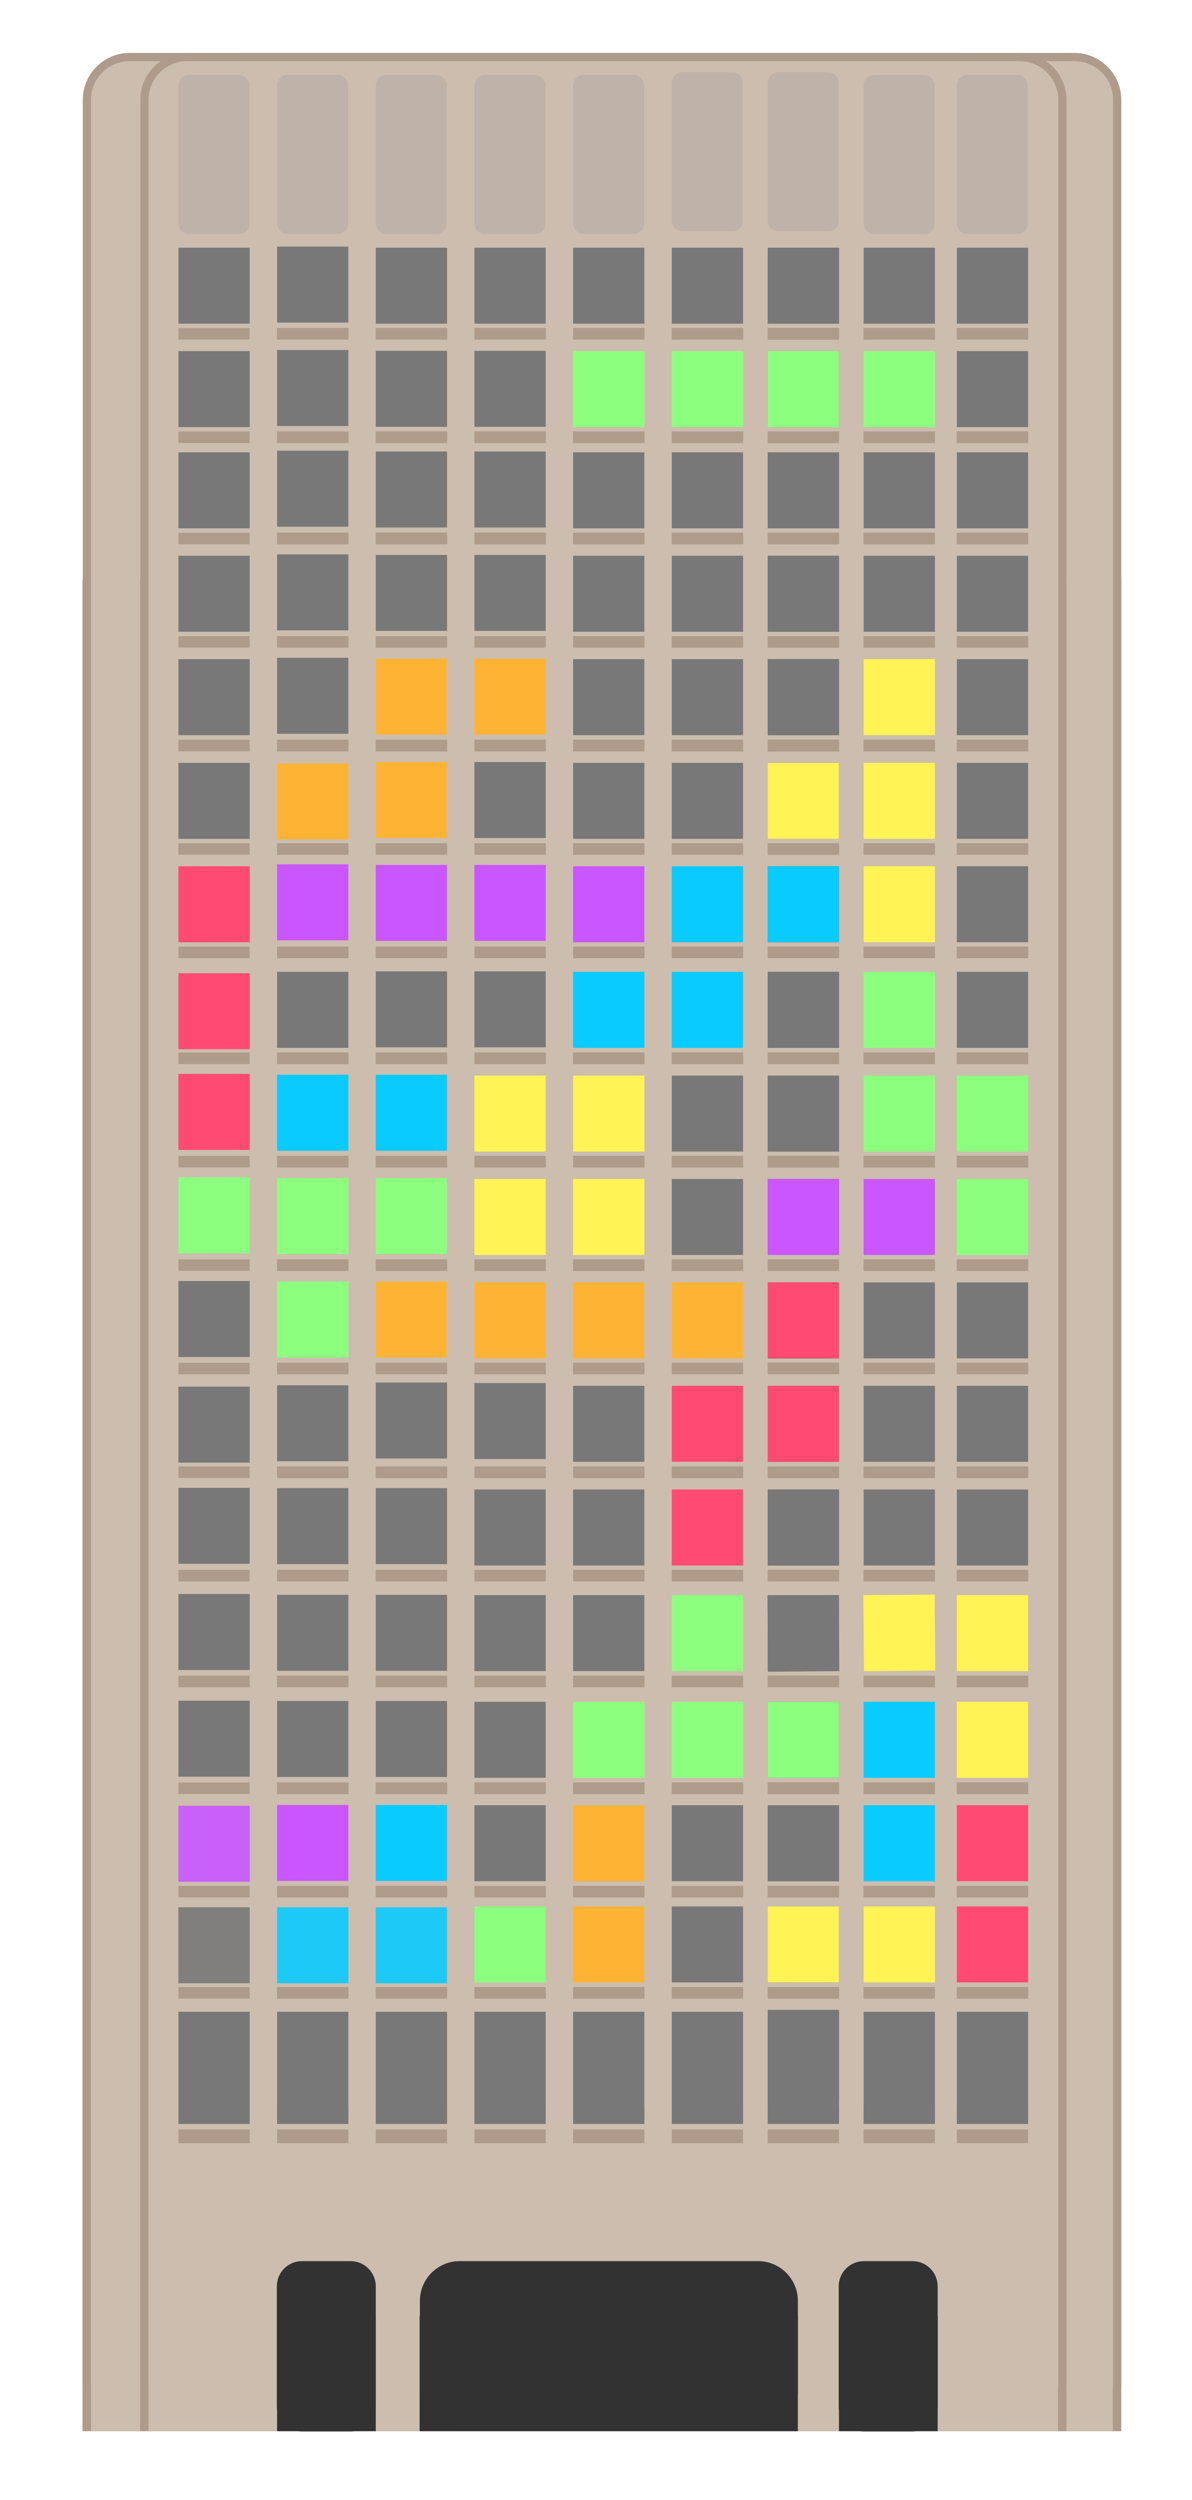 <?xml version="1.0" encoding="utf-8"?>
<!-- Generator: Adobe Illustrator 22.0.1, SVG Export Plug-In . SVG Version: 6.00 Build 0)  -->
<svg version="1.1" id="Layer_1" xmlns="http://www.w3.org/2000/svg" xmlns:xlink="http://www.w3.org/1999/xlink" x="0px" y="0px"
	 viewBox="0 0 434.9 911.3" style="enable-background:new 0 0 434.9 911.3;" xml:space="preserve">
<style type="text/css">
	.st0{fill:#CCBDAE;}
	.st1{fill:#AF9B8B;}
	.st2{fill:none;}
	.st3{fill:#787878;}
	.st4{fill:#8CFF7F;}
	.st5{fill:#FFF355;}
	.st6{fill:#FFB335;}
	.st7{fill:#FF4A73;}
	.st8{fill:#C956FF;}
	.st9{fill:#0ACBFF;}
	.st10{fill:#323232;}
	.st11{fill:#BFB2A8;}
	.st12{opacity:0.9;fill:#787878;enable-background:new    ;}
	.st13{opacity:0.9;fill:#0ACBFF;enable-background:new    ;}
	.st14{opacity:0.9;fill:#C956FF;enable-background:new    ;}
</style>
<g>
	<g>
		<rect x="73.6" y="213.8" class="st0" width="333" height="670"/>
		<path class="st1" d="M404.1,216.3v665h-328v-665L404.1,216.3 M409.1,211.3h-338v675h338V211.3L409.1,211.3z"/>
	</g>
	<g>
		<g>
			<path class="st0" d="M88.3,884.8c-8.6,0-15.6-7-15.6-15.6V36.4c0-8.6,7-15.6,15.6-15.6H392c8.6,0,15.6,7,15.6,15.6v832.7
				c0,8.6-7,15.6-15.6,15.6L88.3,884.8L88.3,884.8z"/>
			<path class="st1" d="M392,22.3c7.8,0,14.1,6.3,14.1,14.1v832.7c0,7.8-6.3,14.1-14.1,14.1H88.3c-7.8,0-14.1-6.3-14.1-14.1V36.4
				c0-7.8,6.3-14.1,14.1-14.1L392,22.3 M392,19.3H88.3c-9.5,0-17.1,7.7-17.1,17.1v832.7c0,9.5,7.7,17.1,17.1,17.1H392
				c9.5,0,17.1-7.7,17.1-17.1V36.4C409.1,27,401.4,19.3,392,19.3L392,19.3z"/>
		</g>
		<g>
			<rect x="74.2" y="728.2" class="st0" width="331.8" height="158.1"/>
		</g>
	</g>
</g>
<g>
	<g>
		<rect x="32.6" y="213.8" class="st0" width="333" height="670"/>
		<path class="st1" d="M363.1,216.3v665h-328v-665L363.1,216.3 M368.1,211.3h-338v675h338V211.3L368.1,211.3z"/>
	</g>
	<g>
		<g>
			<path class="st0" d="M47.3,884.8c-8.6,0-15.6-7-15.6-15.6V36.4c0-8.6,7-15.6,15.6-15.6H351c8.6,0,15.6,7,15.6,15.6v832.7
				c0,8.6-7,15.6-15.6,15.6L47.3,884.8L47.3,884.8z"/>
			<path class="st1" d="M351,22.3c7.8,0,14.1,6.3,14.1,14.1v832.7c0,7.8-6.3,14.1-14.1,14.1H47.3c-7.8,0-14.1-6.3-14.1-14.1V36.4
				c0-7.8,6.3-14.1,14.1-14.1L351,22.3 M351,19.3H47.3c-9.5,0-17.1,7.7-17.1,17.1v832.7c0,9.5,7.7,17.1,17.1,17.1H351
				c9.5,0,17.1-7.7,17.1-17.1V36.4C368.1,27,360.4,19.3,351,19.3L351,19.3z"/>
		</g>
		<g>
			<rect x="33.2" y="728.2" class="st0" width="331.8" height="158.1"/>
		</g>
	</g>
</g>
<g>
	<g>
		<rect x="53.6" y="213.8" class="st0" width="333" height="670"/>
		<path class="st1" d="M384.1,216.3v665h-328v-665L384.1,216.3 M389.1,211.3h-338v675h338V211.3L389.1,211.3z"/>
	</g>
	<g>
		<g>
			<path class="st0" d="M68.3,884.8c-8.6,0-15.6-7-15.6-15.6V36.4c0-8.6,7-15.6,15.6-15.6H372c8.6,0,15.6,7,15.6,15.6v832.7
				c0,8.6-7,15.6-15.6,15.6L68.3,884.8L68.3,884.8z"/>
			<path class="st1" d="M372,22.3c7.8,0,14.1,6.3,14.1,14.1v832.7c0,7.8-6.3,14.1-14.1,14.1H68.3c-7.8,0-14.1-6.3-14.1-14.1V36.4
				c0-7.8,6.3-14.1,14.1-14.1L372,22.3 M372,19.3H68.3c-9.5,0-17.1,7.7-17.1,17.1v832.7c0,9.5,7.7,17.1,17.1,17.1H372
				c9.5,0,17.1-7.7,17.1-17.1V36.4C389.1,27,381.4,19.3,372,19.3L372,19.3z"/>
		</g>
		<g>
			<rect x="54.2" y="728.2" class="st0" width="331.8" height="158.1"/>
		</g>
	</g>
</g>
<line class="st2" x1="-98.9" y1="228.3" x2="-98.9" y2="228.3"/>
<line class="st2" x1="-72.9" y1="218.3" x2="-72.9" y2="218.3"/>
<rect x="101.1" y="119.6" class="st1" width="26" height="4.2"/>
<rect x="137.1" y="119.6" class="st1" width="26" height="4.2"/>
<rect x="65.1" y="90.3" class="st3" width="26" height="27.7"/>
<rect x="65.1" y="119.6" class="st1" width="26" height="4.2"/>
<rect x="173.1" y="119.6" class="st1" width="26" height="4.2"/>
<rect x="209.1" y="119.6" class="st1" width="26" height="4.2"/>
<rect x="245.1" y="119.6" class="st1" width="26" height="4.2"/>
<rect x="280.1" y="119.6" class="st1" width="26" height="4.2"/>
<rect x="315.1" y="119.6" class="st1" width="26" height="4.2"/>
<rect x="349.1" y="119.6" class="st1" width="26" height="4.2"/>
<rect x="101.1" y="119.6" class="st1" width="26" height="4.2"/>
<rect x="137.1" y="90.3" class="st3" width="26" height="27.7"/>
<rect x="137.1" y="119.6" class="st1" width="26" height="4.2"/>
<rect x="173.1" y="90.3" class="st3" width="26" height="27.7"/>
<rect x="173.1" y="119.6" class="st1" width="26" height="4.2"/>
<rect x="209.1" y="90.3" class="st3" width="26" height="27.7"/>
<rect x="209.1" y="119.6" class="st1" width="26" height="4.2"/>
<rect x="280.1" y="90.3" class="st3" width="26" height="27.7"/>
<rect x="280.1" y="119.6" class="st1" width="26" height="4.2"/>
<rect x="245.1" y="90.3" class="st3" width="26" height="27.7"/>
<rect x="245.1" y="119.6" class="st1" width="26" height="4.2"/>
<rect x="280.1" y="90.3" class="st3" width="26" height="27.7"/>
<rect x="280.1" y="119.6" class="st1" width="26" height="4.2"/>
<rect x="315.1" y="90.3" class="st3" width="26" height="27.7"/>
<rect x="315.1" y="119.6" class="st1" width="26" height="4.2"/>
<rect x="349.1" y="90.3" class="st3" width="26" height="27.7"/>
<rect x="349.1" y="119.6" class="st1" width="26" height="4.2"/>
<rect x="101.1" y="157.3" class="st1" width="26" height="4.2"/>
<rect x="137.1" y="157.3" class="st1" width="26" height="4.2"/>
<rect x="65.1" y="128" class="st3" width="26" height="27.7"/>
<rect x="65.1" y="157.3" class="st1" width="26" height="4.2"/>
<rect x="173.1" y="157.3" class="st1" width="26" height="4.2"/>
<rect x="209.1" y="157.3" class="st1" width="26" height="4.2"/>
<rect x="245.1" y="157.3" class="st1" width="26" height="4.2"/>
<rect x="280.1" y="157.3" class="st1" width="26" height="4.2"/>
<rect x="315.1" y="157.3" class="st1" width="26" height="4.2"/>
<rect x="349.1" y="157.3" class="st1" width="26" height="4.2"/>
<rect x="101.1" y="157.3" class="st1" width="26" height="4.2"/>
<rect x="137.1" y="157.3" class="st1" width="26" height="4.2"/>
<rect x="173.1" y="157.3" class="st1" width="26" height="4.2"/>
<rect x="209.1" y="128" class="st4" width="26" height="27.7"/>
<rect x="209.1" y="157.3" class="st1" width="26" height="4.2"/>
<rect x="280.1" y="128" class="st3" width="26" height="27.7"/>
<rect x="280.1" y="157.3" class="st1" width="26" height="4.2"/>
<rect x="245.1" y="128" class="st4" width="26" height="27.7"/>
<rect x="245.1" y="157.3" class="st1" width="26" height="4.2"/>
<rect x="280.1" y="128" class="st4" width="26" height="27.7"/>
<rect x="280.1" y="157.3" class="st1" width="26" height="4.2"/>
<rect x="315.1" y="128" class="st4" width="26" height="27.7"/>
<rect x="315.1" y="157.3" class="st1" width="26" height="4.2"/>
<rect x="349.1" y="128" class="st3" width="26" height="27.7"/>
<rect x="349.1" y="157.3" class="st1" width="26" height="4.2"/>
<rect x="101.1" y="194.2" class="st1" width="26" height="4.2"/>
<rect x="137.1" y="194.2" class="st1" width="26" height="4.2"/>
<rect x="65.1" y="164.9" class="st3" width="26" height="27.7"/>
<rect x="65.1" y="194.2" class="st1" width="26" height="4.2"/>
<rect x="173.1" y="194.2" class="st1" width="26" height="4.2"/>
<rect x="209.1" y="194.2" class="st1" width="26" height="4.2"/>
<rect x="245.1" y="194.2" class="st1" width="26" height="4.2"/>
<rect x="280.1" y="194.2" class="st1" width="26" height="4.2"/>
<rect x="315.1" y="194.2" class="st1" width="26" height="4.2"/>
<rect x="349.1" y="194.2" class="st1" width="26" height="4.2"/>
<rect x="101.1" y="89.9" class="st3" width="26" height="27.7"/>
<rect x="101.1" y="194.2" class="st1" width="26" height="4.2"/>
<rect x="137.1" y="127.9" class="st3" width="26" height="27.7"/>
<rect x="137.1" y="194.2" class="st1" width="26" height="4.2"/>
<rect x="173.1" y="127.9" class="st3" width="26" height="27.7"/>
<rect x="173.1" y="194.2" class="st1" width="26" height="4.2"/>
<rect x="209.1" y="164.9" class="st3" width="26" height="27.7"/>
<rect x="209.1" y="194.2" class="st1" width="26" height="4.2"/>
<rect x="280.1" y="164.9" class="st3" width="26" height="27.7"/>
<rect x="280.1" y="194.2" class="st1" width="26" height="4.2"/>
<rect x="245.1" y="164.9" class="st3" width="26" height="27.7"/>
<rect x="245.1" y="194.2" class="st1" width="26" height="4.2"/>
<rect x="280.1" y="164.9" class="st3" width="26" height="27.7"/>
<rect x="280.1" y="194.2" class="st1" width="26" height="4.2"/>
<rect x="315.1" y="164.9" class="st3" width="26" height="27.7"/>
<rect x="315.1" y="194.2" class="st1" width="26" height="4.2"/>
<rect x="349.1" y="164.9" class="st3" width="26" height="27.7"/>
<rect x="349.1" y="194.2" class="st1" width="26" height="4.2"/>
<rect x="101.1" y="231.9" class="st1" width="26" height="4.2"/>
<rect x="137.1" y="231.9" class="st1" width="26" height="4.2"/>
<rect x="65.1" y="202.6" class="st3" width="26" height="27.7"/>
<rect x="65.1" y="231.9" class="st1" width="26" height="4.2"/>
<rect x="173.1" y="231.9" class="st1" width="26" height="4.2"/>
<rect x="209.1" y="231.9" class="st1" width="26" height="4.2"/>
<rect x="245.1" y="231.9" class="st1" width="26" height="4.2"/>
<rect x="280.1" y="231.9" class="st1" width="26" height="4.2"/>
<rect x="315.1" y="231.9" class="st1" width="26" height="4.2"/>
<rect x="349.1" y="231.9" class="st1" width="26" height="4.2"/>
<rect x="101.1" y="127.6" class="st3" width="26" height="27.7"/>
<rect x="101.1" y="231.9" class="st1" width="26" height="4.2"/>
<rect x="137.1" y="164.6" class="st3" width="26" height="27.7"/>
<rect x="137.1" y="231.9" class="st1" width="26" height="4.2"/>
<rect x="173.1" y="164.6" class="st3" width="26" height="27.7"/>
<rect x="173.1" y="231.9" class="st1" width="26" height="4.2"/>
<rect x="209.1" y="202.6" class="st3" width="26" height="27.7"/>
<rect x="209.1" y="231.9" class="st1" width="26" height="4.2"/>
<rect x="280.1" y="202.6" class="st3" width="26" height="27.7"/>
<rect x="280.1" y="231.9" class="st1" width="26" height="4.2"/>
<rect x="245.1" y="202.6" class="st3" width="26" height="27.7"/>
<rect x="245.1" y="231.9" class="st1" width="26" height="4.2"/>
<rect x="280.1" y="202.6" class="st3" width="26" height="27.7"/>
<rect x="280.1" y="231.9" class="st1" width="26" height="4.2"/>
<rect x="315.1" y="202.6" class="st3" width="26" height="27.7"/>
<rect x="315.1" y="231.9" class="st1" width="26" height="4.2"/>
<rect x="349.1" y="202.6" class="st3" width="26" height="27.7"/>
<rect x="349.1" y="231.9" class="st1" width="26" height="4.2"/>
<rect x="101.1" y="269.7" class="st1" width="26" height="4.2"/>
<rect x="137.1" y="269.7" class="st1" width="26" height="4.2"/>
<rect x="65.1" y="240.3" class="st3" width="26" height="27.7"/>
<rect x="65.1" y="269.7" class="st1" width="26" height="4.2"/>
<rect x="173.1" y="269.7" class="st1" width="26" height="4.2"/>
<rect x="209.1" y="269.7" class="st1" width="26" height="4.2"/>
<rect x="245.1" y="269.7" class="st1" width="26" height="4.2"/>
<rect x="280.1" y="269.7" class="st1" width="26" height="4.2"/>
<rect x="315.1" y="269.7" class="st1" width="26" height="4.2"/>
<rect x="349.1" y="269.7" class="st1" width="26" height="4.2"/>
<rect x="101.1" y="164.3" class="st3" width="26" height="27.7"/>
<rect x="101.1" y="269.7" class="st1" width="26" height="4.2"/>
<rect x="137.1" y="202.3" class="st3" width="26" height="27.7"/>
<rect x="137.1" y="269.7" class="st1" width="26" height="4.2"/>
<rect x="173.1" y="202.3" class="st3" width="26" height="27.7"/>
<rect x="173.1" y="269.7" class="st1" width="26" height="4.2"/>
<rect x="209.1" y="240.3" class="st3" width="26" height="27.7"/>
<rect x="209.1" y="269.7" class="st1" width="26" height="4.2"/>
<rect x="280.1" y="240.3" class="st3" width="26" height="27.7"/>
<rect x="280.1" y="269.7" class="st1" width="26" height="4.2"/>
<rect x="245.1" y="240.3" class="st3" width="26" height="27.7"/>
<rect x="245.1" y="269.7" class="st1" width="26" height="4.2"/>
<rect x="280.1" y="240.3" class="st3" width="26" height="27.7"/>
<rect x="280.1" y="269.7" class="st1" width="26" height="4.2"/>
<rect x="315.1" y="240.3" class="st5" width="26" height="27.7"/>
<rect x="315.1" y="269.7" class="st1" width="26" height="4.2"/>
<rect x="349.1" y="240.3" class="st3" width="26" height="27.7"/>
<rect x="349.1" y="269.7" class="st1" width="26" height="4.2"/>
<rect x="101.1" y="307.4" class="st1" width="26" height="4.2"/>
<rect x="137.1" y="307.4" class="st1" width="26" height="4.2"/>
<rect x="65.1" y="278.1" class="st3" width="26" height="27.7"/>
<rect x="65.1" y="307.4" class="st1" width="26" height="4.2"/>
<rect x="173.1" y="307.4" class="st1" width="26" height="4.2"/>
<rect x="209.1" y="307.4" class="st1" width="26" height="4.2"/>
<rect x="245.1" y="307.4" class="st1" width="26" height="4.2"/>
<rect x="280.1" y="307.4" class="st1" width="26" height="4.2"/>
<rect x="315.1" y="307.4" class="st1" width="26" height="4.2"/>
<rect x="349.1" y="307.4" class="st1" width="26" height="4.2"/>
<rect x="101.1" y="202.1" class="st3" width="26" height="27.7"/>
<rect x="101.1" y="307.4" class="st1" width="26" height="4.2"/>
<rect x="137.1" y="240.1" class="st6" width="26" height="27.7"/>
<rect x="137.1" y="307.4" class="st1" width="26" height="4.2"/>
<rect x="173.1" y="240.1" class="st6" width="26" height="27.7"/>
<rect x="173.1" y="307.4" class="st1" width="26" height="4.2"/>
<rect x="209.1" y="278.1" class="st3" width="26" height="27.7"/>
<rect x="209.1" y="307.4" class="st1" width="26" height="4.2"/>
<rect x="280.1" y="278.1" class="st3" width="26" height="27.7"/>
<rect x="280.1" y="307.4" class="st1" width="26" height="4.2"/>
<rect x="245.1" y="278.1" class="st3" width="26" height="27.7"/>
<rect x="245.1" y="307.4" class="st1" width="26" height="4.2"/>
<rect x="280.1" y="278.1" class="st5" width="26" height="27.7"/>
<rect x="280.1" y="307.4" class="st1" width="26" height="4.2"/>
<rect x="315.1" y="278.1" class="st5" width="26" height="27.7"/>
<rect x="315.1" y="307.4" class="st1" width="26" height="4.2"/>
<rect x="349.1" y="278.1" class="st3" width="26" height="27.7"/>
<rect x="349.1" y="307.4" class="st1" width="26" height="4.2"/>
<rect x="101.1" y="345.1" class="st1" width="26" height="4.2"/>
<rect x="137.1" y="345.1" class="st1" width="26" height="4.2"/>
<rect x="65.1" y="315.8" class="st7" width="26" height="27.7"/>
<rect x="65.1" y="345.1" class="st1" width="26" height="4.2"/>
<rect x="173.1" y="345.1" class="st1" width="26" height="4.2"/>
<rect x="209.1" y="345.1" class="st1" width="26" height="4.2"/>
<rect x="245.1" y="345.1" class="st1" width="26" height="4.2"/>
<rect x="280.1" y="345.1" class="st1" width="26" height="4.2"/>
<rect x="315.1" y="345.1" class="st1" width="26" height="4.2"/>
<rect x="349.1" y="345.1" class="st1" width="26" height="4.2"/>
<rect x="101.1" y="239.8" class="st3" width="26" height="27.7"/>
<rect x="101.1" y="345.1" class="st1" width="26" height="4.2"/>
<rect x="137.1" y="277.8" class="st6" width="26" height="27.7"/>
<rect x="137.1" y="345.1" class="st1" width="26" height="4.2"/>
<rect x="173.1" y="277.8" class="st3" width="26" height="27.7"/>
<rect x="173.1" y="345.1" class="st1" width="26" height="4.2"/>
<rect x="209.1" y="315.8" class="st8" width="26" height="27.7"/>
<rect x="209.1" y="345.1" class="st1" width="26" height="4.2"/>
<rect x="280.1" y="315.8" class="st3" width="26" height="27.7"/>
<rect x="280.1" y="345.1" class="st1" width="26" height="4.2"/>
<rect x="245.1" y="315.8" class="st9" width="26" height="27.7"/>
<rect x="245.1" y="345.1" class="st1" width="26" height="4.2"/>
<rect x="280.1" y="315.8" class="st9" width="26" height="27.7"/>
<rect x="280.1" y="345.1" class="st1" width="26" height="4.2"/>
<rect x="315.1" y="315.8" class="st5" width="26" height="27.7"/>
<rect x="315.1" y="345.1" class="st1" width="26" height="4.2"/>
<rect x="349.1" y="315.8" class="st3" width="26" height="27.7"/>
<rect x="349.1" y="345.1" class="st1" width="26" height="4.2"/>
<rect x="101.1" y="383.7" class="st1" width="26" height="4.2"/>
<rect x="137.1" y="383.7" class="st1" width="26" height="4.2"/>
<rect x="65.1" y="383.7" class="st1" width="26" height="4.2"/>
<rect x="173.1" y="383.7" class="st1" width="26" height="4.2"/>
<rect x="209.1" y="383.7" class="st1" width="26" height="4.2"/>
<rect x="245.1" y="383.7" class="st1" width="26" height="4.2"/>
<rect x="280.1" y="383.7" class="st1" width="26" height="4.2"/>
<rect x="315.1" y="383.7" class="st1" width="26" height="4.2"/>
<rect x="349.1" y="383.7" class="st1" width="26" height="4.2"/>
<rect x="101.1" y="278.3" class="st6" width="26" height="27.7"/>
<rect x="101.1" y="383.7" class="st1" width="26" height="4.2"/>
<rect x="137.1" y="315.3" class="st8" width="26" height="27.7"/>
<rect x="137.1" y="383.7" class="st1" width="26" height="4.2"/>
<rect x="173.1" y="315.3" class="st8" width="26" height="27.7"/>
<rect x="173.1" y="383.7" class="st1" width="26" height="4.2"/>
<rect x="209.1" y="354.3" class="st9" width="26" height="27.7"/>
<rect x="209.1" y="383.7" class="st1" width="26" height="4.2"/>
<rect x="280.1" y="354.3" class="st3" width="26" height="27.7"/>
<rect x="280.1" y="383.7" class="st1" width="26" height="4.2"/>
<rect x="245.1" y="354.3" class="st9" width="26" height="27.7"/>
<rect x="245.1" y="383.7" class="st1" width="26" height="4.2"/>
<rect x="280.1" y="354.3" class="st3" width="26" height="27.7"/>
<rect x="280.1" y="383.7" class="st1" width="26" height="4.2"/>
<rect x="315.1" y="354.3" class="st4" width="26" height="27.7"/>
<rect x="315.1" y="383.7" class="st1" width="26" height="4.2"/>
<rect x="349.1" y="354.3" class="st3" width="26" height="27.7"/>
<rect x="349.1" y="383.7" class="st1" width="26" height="4.2"/>
<rect x="101.1" y="421.4" class="st1" width="26" height="4.2"/>
<rect x="137.1" y="421.4" class="st1" width="26" height="4.2"/>
<rect x="65.1" y="421.4" class="st1" width="26" height="4.2"/>
<rect x="173.1" y="421.4" class="st1" width="26" height="4.2"/>
<rect x="209.1" y="421.4" class="st1" width="26" height="4.2"/>
<rect x="245.1" y="421.4" class="st1" width="26" height="4.2"/>
<rect x="280.1" y="421.4" class="st1" width="26" height="4.2"/>
<rect x="315.1" y="421.4" class="st1" width="26" height="4.2"/>
<rect x="349.1" y="421.4" class="st1" width="26" height="4.2"/>
<rect x="101.1" y="315.1" class="st8" width="26" height="27.7"/>
<rect x="101.1" y="421.4" class="st1" width="26" height="4.2"/>
<rect x="137.1" y="354.1" class="st3" width="26" height="27.7"/>
<rect x="137.1" y="421.4" class="st1" width="26" height="4.2"/>
<rect x="173.1" y="354.1" class="st3" width="26" height="27.7"/>
<rect x="173.1" y="421.4" class="st1" width="26" height="4.2"/>
<rect x="209.1" y="392.1" class="st5" width="26" height="27.7"/>
<rect x="209.1" y="421.4" class="st1" width="26" height="4.2"/>
<rect x="280.1" y="392.1" class="st3" width="26" height="27.7"/>
<rect x="280.1" y="421.4" class="st1" width="26" height="4.2"/>
<rect x="245.1" y="392.1" class="st3" width="26" height="27.7"/>
<rect x="245.1" y="421.4" class="st1" width="26" height="4.2"/>
<rect x="280.1" y="392.1" class="st3" width="26" height="27.7"/>
<rect x="280.1" y="421.4" class="st1" width="26" height="4.2"/>
<rect x="315.1" y="392.1" class="st4" width="26" height="27.7"/>
<rect x="315.1" y="421.4" class="st1" width="26" height="4.2"/>
<rect x="349.1" y="392.1" class="st4" width="26" height="27.7"/>
<rect x="349.1" y="421.4" class="st1" width="26" height="4.2"/>
<rect x="101.1" y="459.1" class="st1" width="26" height="4.2"/>
<rect x="137.1" y="459.1" class="st1" width="26" height="4.2"/>
<rect x="65.1" y="354.8" class="st7" width="26" height="27.7"/>
<rect x="65.1" y="459.1" class="st1" width="26" height="4.2"/>
<rect x="173.1" y="459.1" class="st1" width="26" height="4.2"/>
<rect x="209.1" y="459.1" class="st1" width="26" height="4.2"/>
<rect x="245.1" y="459.1" class="st1" width="26" height="4.2"/>
<rect x="280.1" y="459.1" class="st1" width="26" height="4.2"/>
<rect x="315.1" y="459.1" class="st1" width="26" height="4.2"/>
<rect x="349.1" y="459.1" class="st1" width="26" height="4.2"/>
<rect x="101.1" y="391.8" class="st9" width="26" height="27.7"/>
<rect x="101.1" y="459.1" class="st1" width="26" height="4.2"/>
<rect x="137.1" y="391.8" class="st9" width="26" height="27.7"/>
<rect x="137.1" y="459.1" class="st1" width="26" height="4.2"/>
<rect x="173.1" y="429.8" class="st5" width="26" height="27.7"/>
<rect x="173.1" y="459.1" class="st1" width="26" height="4.2"/>
<rect x="209.1" y="429.8" class="st5" width="26" height="27.7"/>
<rect x="209.1" y="459.1" class="st1" width="26" height="4.2"/>
<rect x="280.1" y="429.8" class="st3" width="26" height="27.7"/>
<rect x="280.1" y="459.1" class="st1" width="26" height="4.2"/>
<rect x="245.1" y="429.8" class="st3" width="26" height="27.7"/>
<rect x="245.1" y="459.1" class="st1" width="26" height="4.2"/>
<rect x="280.1" y="429.8" class="st8" width="26" height="27.7"/>
<rect x="280.1" y="459.1" class="st1" width="26" height="4.2"/>
<rect x="315.1" y="429.8" class="st8" width="26" height="27.7"/>
<rect x="315.1" y="459.1" class="st1" width="26" height="4.2"/>
<rect x="349.1" y="429.8" class="st4" width="26" height="27.7"/>
<rect x="349.1" y="459.1" class="st1" width="26" height="4.2"/>
<rect x="101.1" y="496.8" class="st1" width="26" height="4.2"/>
<rect x="137.1" y="496.8" class="st1" width="26" height="4.2"/>
<rect x="65.1" y="391.5" class="st7" width="26" height="27.7"/>
<rect x="65.1" y="496.8" class="st1" width="26" height="4.2"/>
<rect x="173.1" y="496.8" class="st1" width="26" height="4.2"/>
<rect x="209.1" y="496.8" class="st1" width="26" height="4.2"/>
<rect x="245.1" y="496.8" class="st1" width="26" height="4.2"/>
<rect x="280.1" y="496.8" class="st1" width="26" height="4.2"/>
<rect x="315.1" y="496.8" class="st1" width="26" height="4.2"/>
<rect x="349.1" y="496.8" class="st1" width="26" height="4.2"/>
<rect x="101.1" y="429.5" class="st4" width="26" height="27.7"/>
<rect x="101.1" y="496.8" class="st1" width="26" height="4.2"/>
<rect x="137.1" y="429.5" class="st4" width="26" height="27.7"/>
<rect x="137.1" y="496.8" class="st1" width="26" height="4.2"/>
<rect x="173.1" y="467.5" class="st6" width="26" height="27.7"/>
<rect x="173.1" y="496.8" class="st1" width="26" height="4.2"/>
<rect x="209.1" y="467.5" class="st6" width="26" height="27.7"/>
<rect x="209.1" y="496.8" class="st1" width="26" height="4.2"/>
<rect x="280.1" y="467.5" class="st3" width="26" height="27.7"/>
<rect x="280.1" y="496.8" class="st1" width="26" height="4.2"/>
<rect x="245.1" y="467.5" class="st6" width="26" height="27.7"/>
<rect x="245.1" y="496.8" class="st1" width="26" height="4.2"/>
<rect x="280.1" y="467.5" class="st7" width="26" height="27.7"/>
<rect x="280.1" y="496.8" class="st1" width="26" height="4.2"/>
<rect x="315.1" y="467.5" class="st3" width="26" height="27.7"/>
<rect x="315.1" y="496.8" class="st1" width="26" height="4.2"/>
<rect x="349.1" y="467.5" class="st3" width="26" height="27.7"/>
<rect x="349.1" y="496.8" class="st1" width="26" height="4.2"/>
<rect x="101.1" y="534.6" class="st1" width="26" height="4.2"/>
<rect x="137.1" y="534.6" class="st1" width="26" height="4.2"/>
<rect x="65.1" y="429.2" class="st4" width="26" height="27.7"/>
<rect x="65.1" y="534.6" class="st1" width="26" height="4.2"/>
<rect x="173.1" y="534.6" class="st1" width="26" height="4.2"/>
<rect x="209.1" y="534.6" class="st1" width="26" height="4.2"/>
<rect x="245.1" y="534.6" class="st1" width="26" height="4.2"/>
<rect x="280.1" y="534.6" class="st1" width="26" height="4.2"/>
<rect x="315.1" y="534.6" class="st1" width="26" height="4.2"/>
<rect x="349.1" y="534.6" class="st1" width="26" height="4.2"/>
<rect x="101.1" y="467.2" class="st4" width="26" height="27.7"/>
<rect x="101.1" y="534.6" class="st1" width="26" height="4.2"/>
<rect x="137.1" y="467.2" class="st6" width="26" height="27.7"/>
<rect x="137.1" y="534.6" class="st1" width="26" height="4.2"/>
<rect x="173.1" y="504.2" class="st3" width="26" height="27.7"/>
<rect x="173.1" y="534.6" class="st1" width="26" height="4.2"/>
<rect x="209.1" y="505.2" class="st3" width="26" height="27.7"/>
<rect x="209.1" y="534.6" class="st1" width="26" height="4.2"/>
<rect x="280.1" y="505.2" class="st3" width="26" height="27.7"/>
<rect x="280.1" y="534.6" class="st1" width="26" height="4.2"/>
<rect x="245.1" y="505.2" class="st7" width="26" height="27.7"/>
<rect x="245.1" y="534.6" class="st1" width="26" height="4.2"/>
<rect x="280.1" y="505.2" class="st7" width="26" height="27.7"/>
<rect x="280.1" y="534.6" class="st1" width="26" height="4.2"/>
<rect x="315.1" y="505.2" class="st3" width="26" height="27.7"/>
<rect x="315.1" y="534.6" class="st1" width="26" height="4.2"/>
<rect x="349.1" y="505.2" class="st3" width="26" height="27.7"/>
<rect x="349.1" y="534.6" class="st1" width="26" height="4.2"/>
<rect x="101.1" y="572.3" class="st1" width="26" height="4.2"/>
<rect x="137.1" y="572.3" class="st1" width="26" height="4.2"/>
<rect x="65.1" y="467" class="st3" width="26" height="27.7"/>
<rect x="65.1" y="572.3" class="st1" width="26" height="4.2"/>
<rect x="173.1" y="572.3" class="st1" width="26" height="4.2"/>
<rect x="209.1" y="572.3" class="st1" width="26" height="4.2"/>
<rect x="245.1" y="572.3" class="st1" width="26" height="4.2"/>
<rect x="280.1" y="572.3" class="st1" width="26" height="4.2"/>
<rect x="315.1" y="572.3" class="st1" width="26" height="4.2"/>
<rect x="349.1" y="572.3" class="st1" width="26" height="4.2"/>
<rect x="101.1" y="505" class="st3" width="26" height="27.7"/>
<rect x="101.1" y="572.3" class="st1" width="26" height="4.2"/>
<rect x="137.1" y="504" class="st3" width="26" height="27.7"/>
<rect x="137.1" y="572.3" class="st1" width="26" height="4.2"/>
<rect x="173.1" y="543" class="st3" width="26" height="27.7"/>
<rect x="173.1" y="572.3" class="st1" width="26" height="4.2"/>
<rect x="209.1" y="543" class="st3" width="26" height="27.7"/>
<rect x="209.1" y="572.3" class="st1" width="26" height="4.2"/>
<rect x="280.1" y="543" class="st3" width="26" height="27.7"/>
<rect x="280.1" y="572.3" class="st1" width="26" height="4.2"/>
<rect x="245.1" y="543" class="st7" width="26" height="27.7"/>
<rect x="245.1" y="572.3" class="st1" width="26" height="4.2"/>
<rect x="280.1" y="543" class="st3" width="26" height="27.7"/>
<rect x="280.1" y="572.3" class="st1" width="26" height="4.2"/>
<rect x="315.1" y="543" class="st3" width="26" height="27.7"/>
<rect x="315.1" y="572.3" class="st1" width="26" height="4.2"/>
<rect x="349.1" y="543" class="st3" width="26" height="27.7"/>
<rect x="349.1" y="572.3" class="st1" width="26" height="4.2"/>
<rect x="101.1" y="610.9" class="st1" width="26" height="4.2"/>
<rect x="137.1" y="610.9" class="st1" width="26" height="4.2"/>
<rect x="65.1" y="505.5" class="st3" width="26" height="27.7"/>
<rect x="65.1" y="610.9" class="st1" width="26" height="4.2"/>
<rect x="173.1" y="610.9" class="st1" width="26" height="4.2"/>
<rect x="209.1" y="610.9" class="st1" width="26" height="4.2"/>
<rect x="245.1" y="610.9" class="st1" width="26" height="4.2"/>
<rect x="280.1" y="610.9" class="st1" width="26" height="4.2"/>
<rect x="315.1" y="610.9" class="st1" width="26" height="4.2"/>
<rect x="349.1" y="610.9" class="st1" width="26" height="4.2"/>
<rect x="101.1" y="542.5" class="st3" width="26" height="27.7"/>
<rect x="101.1" y="610.9" class="st1" width="26" height="4.2"/>
<rect x="137.1" y="542.5" class="st3" width="26" height="27.7"/>
<rect x="137.1" y="610.9" class="st1" width="26" height="4.2"/>
<rect x="173.1" y="581.5" class="st3" width="26" height="27.7"/>
<rect x="173.1" y="610.9" class="st1" width="26" height="4.2"/>
<rect x="209.1" y="581.5" class="st3" width="26" height="27.7"/>
<rect x="209.1" y="610.9" class="st1" width="26" height="4.2"/>
<rect x="280.1" y="581.5" class="st3" width="26" height="27.7"/>
<rect x="280.1" y="610.9" class="st1" width="26" height="4.2"/>
<rect x="245.1" y="581.5" class="st4" width="26" height="27.7"/>
<rect x="245.1" y="610.9" class="st1" width="26" height="4.2"/>
<rect x="280.1" y="581.6" transform="matrix(1 -7.817484e-03 7.817484e-03 1 -4.646 2.31)" class="st3" width="26" height="27.7"/>
<rect x="280.1" y="610.9" class="st1" width="26" height="4.2"/>
<rect x="315.1" y="581.4" transform="matrix(1 -7.817484e-03 7.817484e-03 1 -4.644 2.583)" class="st5" width="26" height="27.7"/>
<rect x="315.1" y="610.9" class="st1" width="26" height="4.2"/>
<rect x="349.1" y="581.5" class="st5" width="26" height="27.7"/>
<rect x="349.1" y="610.9" class="st1" width="26" height="4.2"/>
<rect x="101.1" y="649.8" class="st1" width="26" height="4.2"/>
<rect x="137.1" y="649.8" class="st1" width="26" height="4.2"/>
<rect x="65.1" y="542.4" class="st3" width="26" height="27.7"/>
<rect x="65.1" y="649.8" class="st1" width="26" height="4.2"/>
<rect x="173.1" y="649.8" class="st1" width="26" height="4.2"/>
<rect x="209.1" y="649.8" class="st1" width="26" height="4.2"/>
<rect x="245.1" y="649.8" class="st1" width="26" height="4.2"/>
<rect x="280.1" y="649.8" class="st1" width="26" height="4.2"/>
<rect x="315.1" y="649.8" class="st1" width="26" height="4.2"/>
<rect x="349.1" y="649.8" class="st1" width="26" height="4.2"/>
<rect x="101.1" y="581.4" class="st3" width="26" height="27.7"/>
<rect x="101.1" y="649.8" class="st1" width="26" height="4.2"/>
<rect x="137.1" y="581.4" class="st3" width="26" height="27.7"/>
<rect x="137.1" y="649.8" class="st1" width="26" height="4.2"/>
<rect x="173.1" y="620.4" class="st3" width="26" height="27.7"/>
<rect x="173.1" y="649.8" class="st1" width="26" height="4.2"/>
<rect x="209.1" y="620.4" class="st4" width="26" height="27.7"/>
<rect x="209.1" y="649.8" class="st1" width="26" height="4.2"/>
<rect x="280.1" y="620.4" class="st3" width="26" height="27.7"/>
<rect x="280.1" y="649.8" class="st1" width="26" height="4.2"/>
<rect x="245.1" y="620.4" class="st4" width="26" height="27.7"/>
<rect x="245.1" y="649.8" class="st1" width="26" height="4.2"/>
<rect x="280.1" y="620.4" class="st4" width="26" height="27.7"/>
<rect x="280.1" y="649.8" class="st1" width="26" height="4.2"/>
<rect x="315.1" y="620.4" class="st9" width="26" height="27.7"/>
<rect x="315.1" y="649.8" class="st1" width="26" height="4.2"/>
<rect x="349.1" y="620.4" class="st5" width="26" height="27.7"/>
<rect x="349.1" y="649.8" class="st1" width="26" height="4.2"/>
<rect x="101.1" y="687.5" class="st1" width="26" height="4.2"/>
<rect x="137.1" y="687.5" class="st1" width="26" height="4.2"/>
<rect x="65.1" y="687.5" class="st1" width="26" height="4.2"/>
<rect x="173.1" y="687.5" class="st1" width="26" height="4.2"/>
<rect x="209.1" y="687.5" class="st1" width="26" height="4.2"/>
<rect x="245.1" y="687.5" class="st1" width="26" height="4.2"/>
<rect x="280.1" y="687.5" class="st1" width="26" height="4.2"/>
<rect x="315.1" y="687.5" class="st1" width="26" height="4.2"/>
<rect x="349.1" y="687.5" class="st1" width="26" height="4.2"/>
<rect x="101.1" y="687.5" class="st1" width="26" height="4.2"/>
<rect x="137.1" y="687.5" class="st1" width="26" height="4.2"/>
<rect x="173.1" y="658.1" class="st3" width="26" height="27.7"/>
<rect x="173.1" y="687.5" class="st1" width="26" height="4.2"/>
<rect x="209.1" y="658.1" class="st6" width="26" height="27.7"/>
<rect x="209.1" y="687.5" class="st1" width="26" height="4.2"/>
<rect x="280.1" y="658.1" class="st3" width="26" height="27.7"/>
<rect x="280.1" y="687.5" class="st1" width="26" height="4.2"/>
<rect x="245.1" y="658.1" class="st3" width="26" height="27.7"/>
<rect x="245.1" y="687.5" class="st1" width="26" height="4.2"/>
<rect x="280.1" y="658.1" class="st3" width="26" height="27.7"/>
<rect x="280.1" y="687.5" class="st1" width="26" height="4.2"/>
<rect x="315.1" y="658.1" class="st9" width="26" height="27.7"/>
<rect x="315.1" y="687.5" class="st1" width="26" height="4.2"/>
<rect x="349.1" y="658.1" class="st7" width="26" height="27.7"/>
<rect x="349.1" y="687.5" class="st1" width="26" height="4.2"/>
<rect x="101.1" y="724.4" class="st1" width="26" height="4.2"/>
<rect x="137.1" y="724.4" class="st1" width="26" height="4.2"/>
<rect x="65.1" y="620" class="st3" width="26" height="27.7"/>
<rect x="65.1" y="724.4" class="st1" width="26" height="4.2"/>
<rect x="173.1" y="724.4" class="st1" width="26" height="4.2"/>
<rect x="209.1" y="724.4" class="st1" width="26" height="4.2"/>
<rect x="245.1" y="724.4" class="st1" width="26" height="4.2"/>
<rect x="280.1" y="724.4" class="st1" width="26" height="4.2"/>
<rect x="315.1" y="724.4" class="st1" width="26" height="4.2"/>
<rect x="349.1" y="724.4" class="st1" width="26" height="4.2"/>
<rect x="101.1" y="658" class="st8" width="26" height="27.7"/>
<rect x="101.1" y="724.4" class="st1" width="26" height="4.2"/>
<rect x="137.1" y="658" class="st9" width="26" height="27.7"/>
<rect x="137.1" y="724.4" class="st1" width="26" height="4.2"/>
<rect x="173.1" y="695" class="st4" width="26" height="27.7"/>
<rect x="173.1" y="724.4" class="st1" width="26" height="4.2"/>
<rect x="209.1" y="695" class="st6" width="26" height="27.7"/>
<rect x="209.1" y="724.4" class="st1" width="26" height="4.2"/>
<rect x="280.1" y="695" class="st3" width="26" height="27.7"/>
<rect x="280.1" y="724.4" class="st1" width="26" height="4.2"/>
<rect x="245.1" y="695" class="st3" width="26" height="27.7"/>
<rect x="245.1" y="724.4" class="st1" width="26" height="4.2"/>
<rect x="280.1" y="695" class="st5" width="26" height="27.7"/>
<rect x="280.1" y="724.4" class="st1" width="26" height="4.2"/>
<rect x="315.1" y="695" class="st5" width="26" height="27.7"/>
<rect x="315.1" y="724.4" class="st1" width="26" height="4.2"/>
<rect x="349.1" y="695" class="st7" width="26" height="27.7"/>
<rect x="349.1" y="724.4" class="st1" width="26" height="4.2"/>
<rect x="101.1" y="767.9" class="st1" width="26" height="5"/>
<rect x="137.1" y="767.9" class="st1" width="26" height="5"/>
<rect x="65.1" y="733.4" class="st3" width="26" height="40.9"/>
<rect x="65.1" y="776.3" class="st1" width="26" height="5"/>
<rect x="173.1" y="767.9" class="st1" width="26" height="5"/>
<rect x="209.1" y="767.9" class="st1" width="26" height="5"/>
<rect x="245.1" y="767.9" class="st1" width="26" height="5"/>
<rect x="280.1" y="767.9" class="st1" width="26" height="5"/>
<rect x="315.1" y="767.9" class="st1" width="26" height="5"/>
<rect x="349.1" y="767.9" class="st1" width="26" height="5"/>
<rect x="101.1" y="733.4" class="st3" width="26" height="40.9"/>
<rect x="101.1" y="776.3" class="st1" width="26" height="5"/>
<rect x="137.1" y="733.4" class="st3" width="26" height="40.9"/>
<rect x="137.1" y="776.3" class="st1" width="26" height="5"/>
<rect x="173.1" y="733.4" class="st3" width="26" height="40.9"/>
<rect x="173.1" y="776.3" class="st1" width="26" height="5"/>
<rect x="209.1" y="733.4" class="st3" width="26" height="40.9"/>
<rect x="209.1" y="776.3" class="st1" width="26" height="5"/>
<rect x="280.1" y="732.7" class="st3" width="26" height="33.1"/>
<rect x="280.1" y="767.9" class="st1" width="26" height="5"/>
<rect x="245.1" y="733.4" class="st3" width="26" height="40.9"/>
<rect x="245.1" y="776.3" class="st1" width="26" height="5"/>
<rect x="280.1" y="733.4" class="st3" width="26" height="40.9"/>
<rect x="280.1" y="776.3" class="st1" width="26" height="5"/>
<rect x="315.1" y="733.4" class="st3" width="26" height="40.9"/>
<rect x="315.1" y="776.3" class="st1" width="26" height="5"/>
<rect x="349.1" y="733.4" class="st3" width="26" height="40.9"/>
<rect x="349.1" y="776.3" class="st1" width="26" height="5"/>
<rect x="153.1" y="844.3" class="st10" width="138" height="42"/>
<path class="st10" d="M276.6,824.3H167.7c-8,0-14.5,6.5-14.5,14.5v32.9c0,8,6.5,14.5,14.5,14.5h108.9c8,0,14.5-6.5,14.5-14.5v-32.9
	C291.1,830.8,284.6,824.3,276.6,824.3z"/>
<g>
	<rect x="101.1" y="844.3" class="st10" width="36" height="42"/>
	<path class="st10" d="M127.9,824.3h-17.7c-5.1,0-9.2,4.1-9.2,9.2v43.7c0,5.1,4.1,9.2,9.2,9.2h17.7c5.1,0,9.2-4.1,9.2-9.2v-43.7
		C137.1,828.4,133,824.3,127.9,824.3z"/>
</g>
<g>
	<rect x="306.1" y="844.3" class="st10" width="36" height="42"/>
	<path class="st10" d="M332.9,824.3h-17.7c-5.1,0-9.2,4.1-9.2,9.2v43.7c0,5.1,4.1,9.2,9.2,9.2h17.7c5.1,0,9.2-4.1,9.2-9.2v-43.7
		C342.1,828.4,338,824.3,332.9,824.3z"/>
</g>
<path class="st11" d="M302.2,84.3H284c-2.2,0-3.9-1.8-3.9-3.9V30.2c0-2.2,1.8-3.9,3.9-3.9h18.1c2.2,0,3.9,1.8,3.9,3.9v50.1
	C306.1,82.5,304.4,84.3,302.2,84.3z"/>
<path class="st11" d="M337.2,85.3H319c-2.2,0-3.9-1.8-3.9-3.9V31.2c0-2.2,1.8-3.9,3.9-3.9h18.1c2.2,0,3.9,1.8,3.9,3.9v50.1
	C341.1,83.5,339.4,85.3,337.2,85.3z"/>
<path class="st11" d="M371.2,85.3H353c-2.2,0-3.9-1.8-3.9-3.9V31.2c0-2.2,1.8-3.9,3.9-3.9h18.1c2.2,0,3.9,1.8,3.9,3.9v50.1
	C375.1,83.5,373.4,85.3,371.2,85.3z"/>
<path class="st11" d="M267.2,84.3H249c-2.2,0-3.9-1.8-3.9-3.9V30.2c0-2.2,1.8-3.9,3.9-3.9h18.1c2.2,0,3.9,1.8,3.9,3.9v50.1
	C271.1,82.5,269.4,84.3,267.2,84.3z"/>
<path class="st11" d="M231.2,85.3H213c-2.2,0-3.9-1.8-3.9-3.9V31.2c0-2.2,1.8-3.9,3.9-3.9h18.1c2.2,0,3.9,1.8,3.9,3.9v50.1
	C235.1,83.5,233.4,85.3,231.2,85.3z"/>
<path class="st11" d="M195.2,85.3H177c-2.2,0-3.9-1.8-3.9-3.9V31.2c0-2.2,1.8-3.9,3.9-3.9h18.1c2.2,0,3.9,1.8,3.9,3.9v50.1
	C199.1,83.5,197.4,85.3,195.2,85.3z"/>
<path class="st11" d="M159.2,85.3H141c-2.2,0-3.9-1.8-3.9-3.9V31.2c0-2.2,1.8-3.9,3.9-3.9h18.1c2.2,0,3.9,1.8,3.9,3.9v50.1
	C163.1,83.5,161.4,85.3,159.2,85.3z"/>
<path class="st11" d="M123.2,85.3H105c-2.2,0-3.9-1.8-3.9-3.9V31.2c0-2.2,1.8-3.9,3.9-3.9h18.1c2.2,0,3.9,1.8,3.9,3.9v50.1
	C127.1,83.5,125.4,85.3,123.2,85.3z"/>
<path class="st11" d="M87.2,85.3H69c-2.2,0-3.9-1.8-3.9-3.9V31.2c0-2.2,1.8-3.9,3.9-3.9h18.1c2.2,0,3.9,1.8,3.9,3.9v50.1
	C91.1,83.5,89.4,85.3,87.2,85.3z"/>
<rect x="101.1" y="354.3" class="st3" width="26" height="27.7"/>
<rect x="173.1" y="392.1" class="st5" width="26" height="27.7"/>
<rect x="65.1" y="581.1" class="st3" width="26" height="27.7"/>
<rect x="101.1" y="620.1" class="st3" width="26" height="27.7"/>
<rect x="137.1" y="620.1" class="st3" width="26" height="27.7"/>
<rect x="65.1" y="695.3" class="st12" width="26" height="27.7"/>
<rect x="101.1" y="695.3" class="st13" width="26" height="27.7"/>
<rect x="137.1" y="695.3" class="st13" width="26" height="27.7"/>
<rect x="65.1" y="658.3" class="st14" width="26" height="27.7"/>
</svg>

